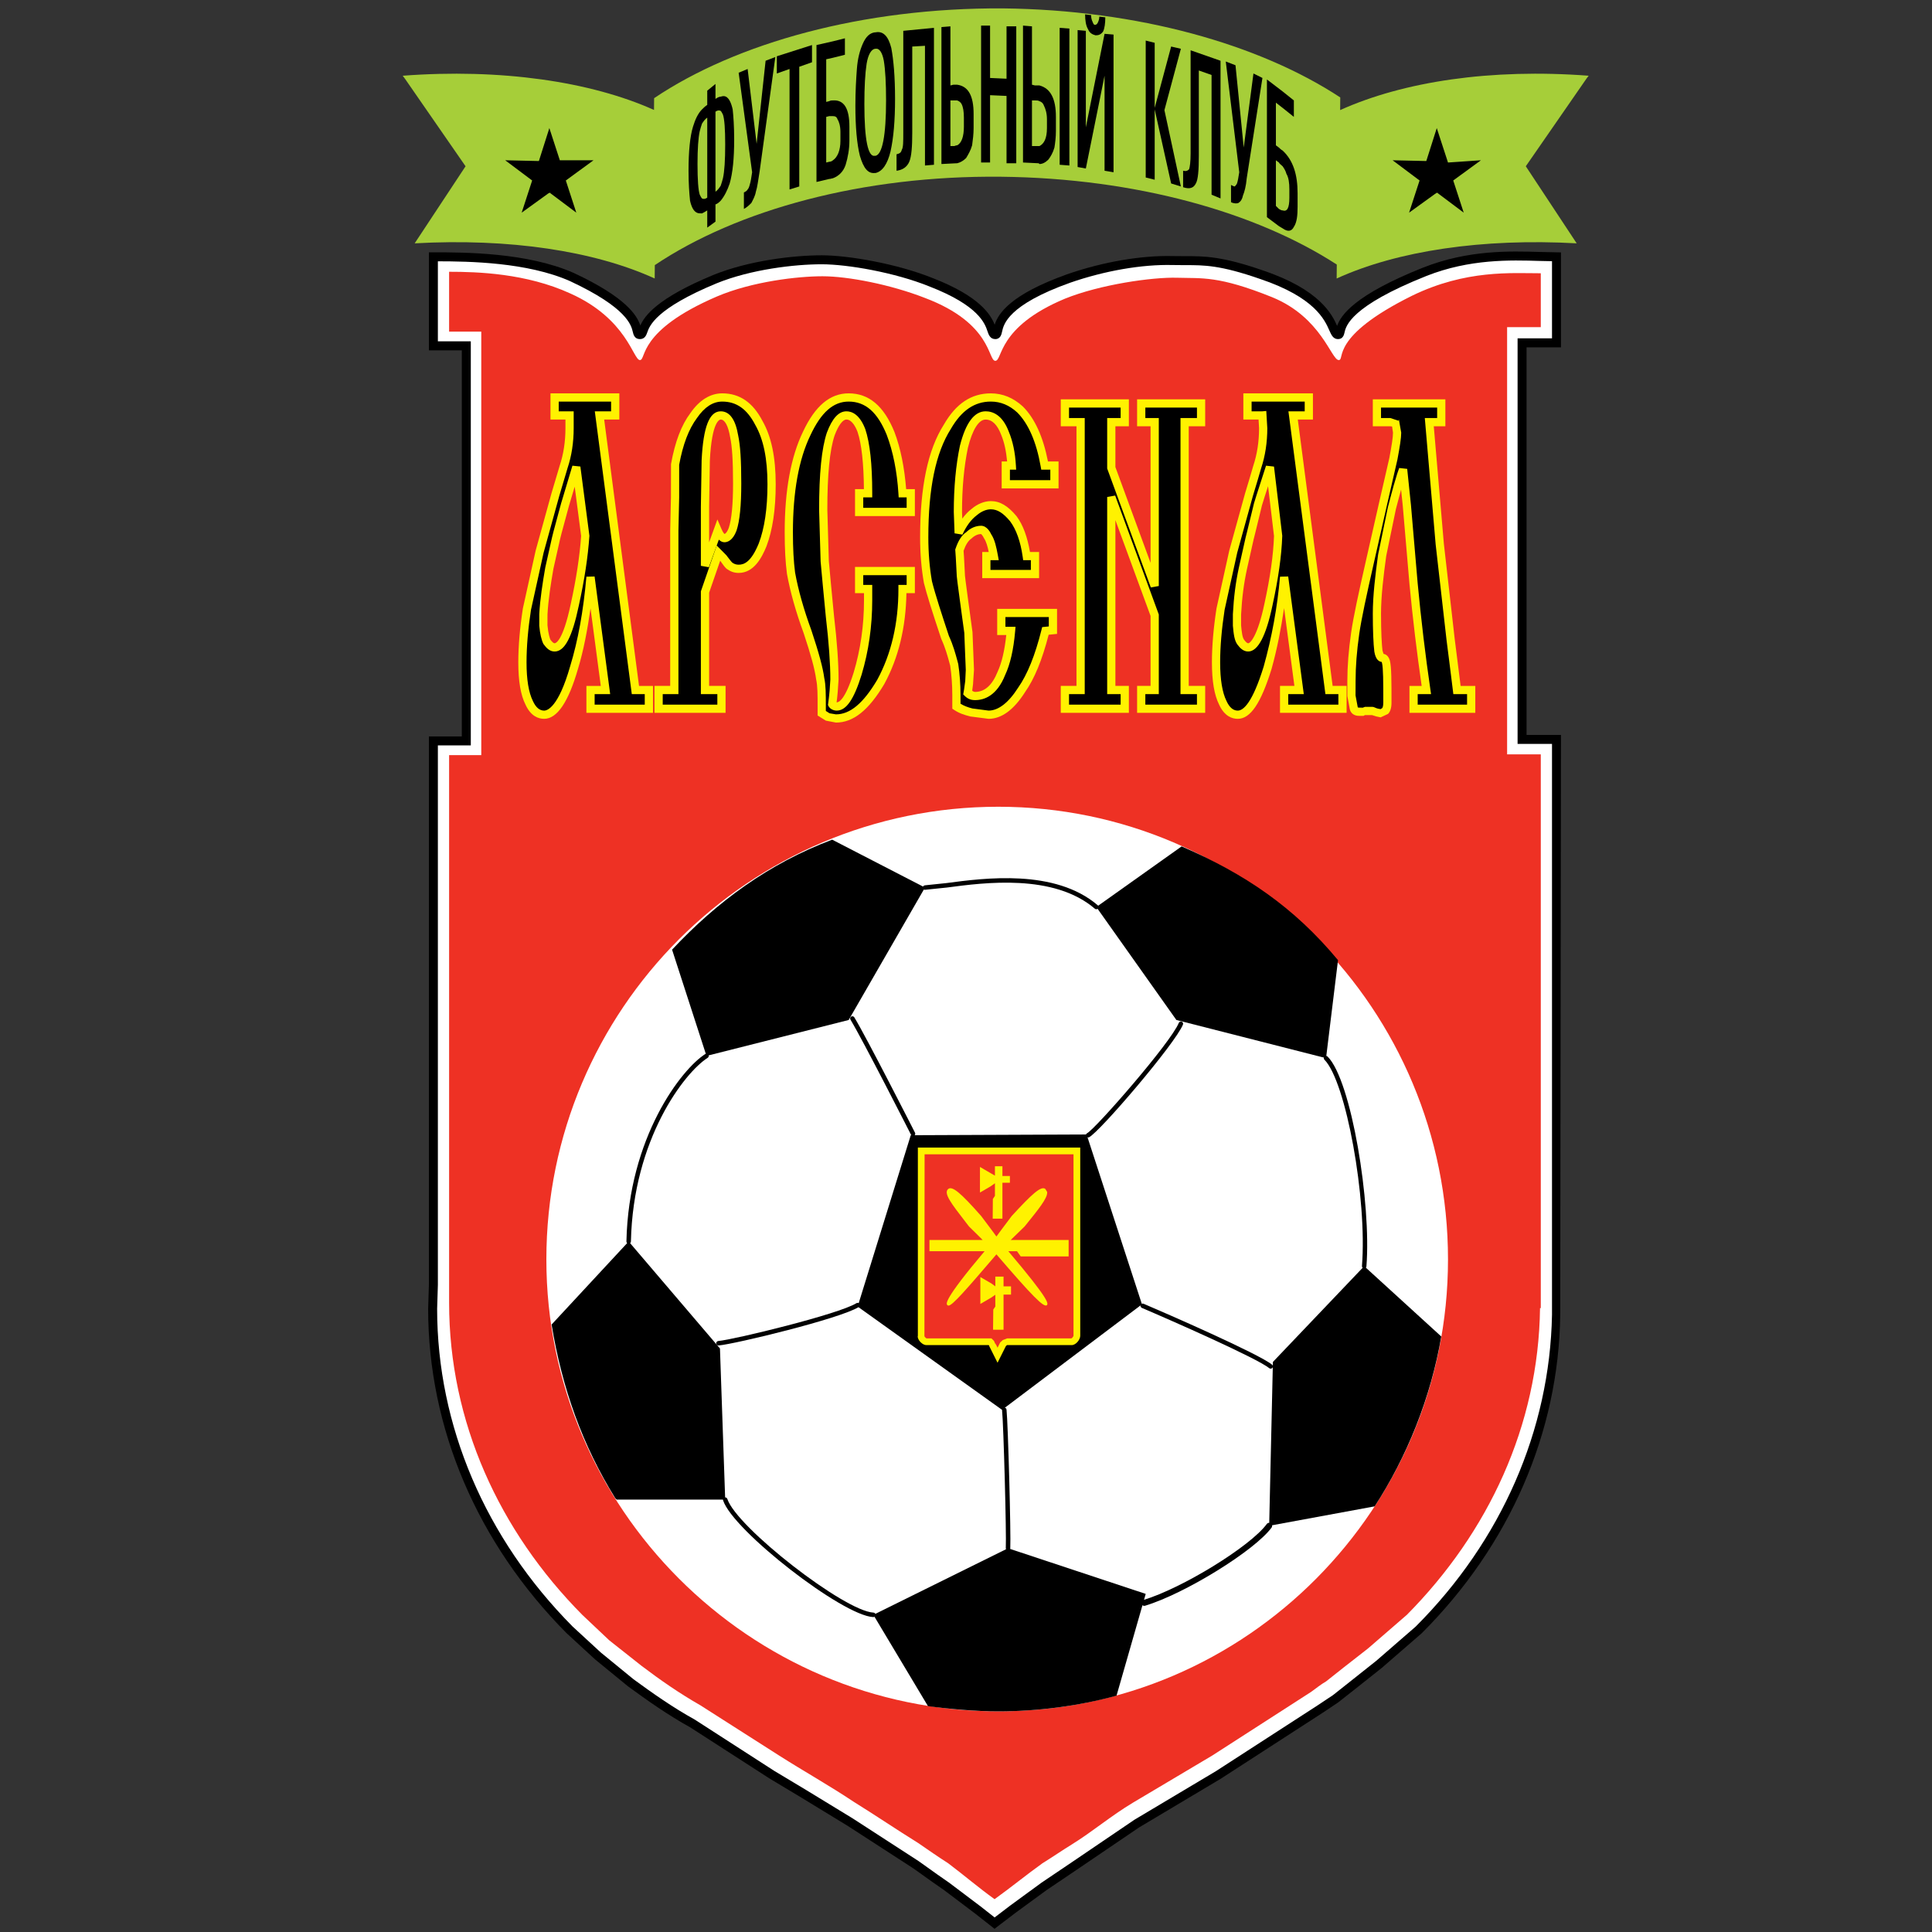<?xml version="1.0" encoding="iso-8859-1"?>
<!-- Generator: Adobe Illustrator 24.0.1, SVG Export Plug-In . SVG Version: 6.00 Build 0)  -->
<svg version="1.1" id="Layer_1" xmlns="http://www.w3.org/2000/svg" xmlns:xlink="http://www.w3.org/1999/xlink" x="0px" y="0px"
	 viewBox="0 0 600 600" style="enable-background:new 0 0 600 600;" xml:space="preserve">
<rect x="0" y="0" width="600" height="600" fill="#333333" stroke="none"/>
<path d="M441.974,83.101c-21.347,8.507-25.564,14.804-26.718,18.102c-1.579-3.55-5.36-11.263-22.985-17.197
	c-12.837-4.472-18.337-4.462-24.157-4.45l-3.897-0.034c-9.788-0.247-21.738,1.813-32.798,5.65
	c-17.711,6.326-21.405,12.223-22.515,15.665c-1.251-3.165-4.693-8.838-19.281-14.485c-10.932-4.419-26.098-7.067-34.432-7.067
	c-8.625,0-22.64,1.611-33.754,6.146c-17.366,7.195-21.258,12.657-22.58,15.661c-1.017-3.108-4.373-8.717-20.688-16.329
	c-14.469-6.402-34.13-6.402-43.58-6.402h-1.393v30.438c0,0,8.145,0,10.224,0c0,2.695,0,117.209,0,119.905c-2.08,0-10.224,0-10.224,0
	v170.327l-0.231,7.433c0,36.994,15.243,72.747,42.928,100.672l8.875,8.175l10.289,8.419c5.994,4.386,12.429,8.922,19.259,12.692
	l24.787,15.984c0.021,0.014,9.843,5.906,9.843,5.906l14.316,8.732l20.462,13.252c0.003,0.004,5.866,4.189,5.866,4.189l3.598,2.506
	c0.037,0.026,9.708,7.328,9.708,7.328l5.978,4.699l0.817-0.647l5.782-4.402l9.484-6.936c0.099-0.067,9.298-6.276,9.298-6.276
	c-0.032,0.022,9.824-6.666,9.824-6.666l9.66-6.56l25.326-15.1l31.651-20.479l-0.07,0.044l4.876-3.253l5.753-4.532l7.901-6.277
	l12.361-10.726c27.305-27.296,42.552-62.385,43.005-98.863l0.232-180.107c0,0-8.581,0-10.689,0c0-2.695,0-117.672,0-120.367
	c2.109,0,10.689,0,10.689,0V78.387l-6.469-0.136C468.886,77.967,455.986,77.577,441.974,83.101z"/>
<path style="fill:#FFFFFF;" d="M415.532,105.312c1.563,0,1.875-1.39,2.024-2.06c0.455-2.016,1.842-8.152,25.446-17.557
	c13.474-5.315,26.043-4.935,35.219-4.658c0,0,2.28,0.047,3.768,0.079c0,2.322,0,21.592,0,23.962c-2.109,0-10.688,0-10.688,0v125.946
	c0,0,8.579,0,10.688,0c0,2.746,0,177.298,0,177.298c-0.678,35.732-15.636,70.131-42.351,96.845l-12.241,10.621l-7.854,6.237
	c0,0-5.568,4.409-5.571,4.412c-0.026,0.013-4.775,3.177-4.775,3.177l-31.603,20.449l-25.286,15.074
	c-0.004,0.004-19.522,13.25-19.522,13.25c-0.034,0.024-9.317,6.283-9.317,6.283c-0.01,0.008-9.704,7.094-9.704,7.094
	s-3.663,2.79-4.879,3.716c-1.162-0.916-4.248-3.341-4.248-3.341l-9.865-7.446c0.037,0.026-3.601-2.507-3.601-2.507l-5.852-4.176
	c-0.105-0.072-20.533-13.304-20.533-13.304c-0.007-0.003-14.419-8.794-14.419-8.794l-9.777-5.864l-24.843-16.022
	c-6.779-3.743-13.124-8.218-18.985-12.502l-10.166-8.317l-8.77-8.079c-27.115-27.357-42.071-62.413-42.071-98.667l0.231-7.433
	c0,0,0-164.795,0-167.538c2.081,0,10.225,0,10.225,0V106.007c0,0-8.143,0-10.225,0c0-2.378,0-22.471,0-24.857
	c9.668,0.013,27.745,0.271,41.031,6.149c17.746,8.283,19.023,13.726,19.506,15.774c0.185,0.783,0.525,2.238,2.201,2.238
	c1.562,0,2.015-1.296,2.286-2.07c0.71-2.023,2.591-7.402,21.489-15.233c10.732-4.376,24.318-5.934,32.691-5.934
	c8.069,0,22.77,2.567,33.403,6.869c15.4,5.962,17.284,11.557,18.088,13.948c0.342,1.021,0.813,2.42,2.419,2.42
	c1.604,0,1.923-1.487,2.095-2.285c0.488-2.271,1.783-8.309,21.15-15.223c10.745-3.729,22.336-5.734,31.795-5.497
	c-0.007,0,3.978,0.036,3.978,0.036c5.818-0.011,10.845-0.02,23.247,4.3c16.935,5.703,20.004,12.645,21.479,15.983
	C413.455,104.006,414.031,105.312,415.532,105.312z"/>
<path style="fill:#EE3124;" d="M407.167,525.439c1.625-1.164,3.019-2.323,4.646-3.252l5.577-4.417l7.435-5.808l12.084-10.459
	c25.327-25.56,40.897-58.788,41.362-95.269h0.233V234.278h-10.458V101.593h10.458c0-8.598,0-8.132,0-16.729
	c-9.062,0-23.238-1.165-39.968,6.97c-25.793,12.781-20.681,19.984-22.774,19.984c-2.322,0-5.341-13.245-20.678-19.52
	c-16.733-6.738-21.845-5.809-29.513-6.042c-7.667-0.23-23.935,2.094-34.855,6.509c-21.145,8.828-19.284,19.286-21.611,19.286
	c-2.323,0-0.93-11.618-21.842-19.52c-10.69-4.181-23.934-6.737-31.835-6.737c-7.669,0-21.846,1.626-32.766,6.275
	c-24.864,10.688-21.841,19.75-23.935,19.75c-2.088,0-3.949-12.782-21.607-20.68c-13.71-6.274-28.817-6.739-37.644-6.739v18.59h9.99
	v131.523h-9.99v162.89c0,2.324,0,4.878,0,7.205c0,36.946,15.565,70.875,41.358,96.896l8.365,7.902l9.995,7.901
	c5.81,4.412,11.851,8.597,18.355,12.314l24.403,15.57c7.666,4.878,15.565,9.294,23.234,14.407
	c6.742,4.182,13.246,8.596,19.983,12.78c3.022,2.092,6.043,4.182,9.295,6.274c4.649,3.487,9.527,7.669,14.41,11.155
	c4.879-3.486,9.99-7.668,14.869-11.155c3.025-1.859,6.042-3.952,9.065-5.809c6.738-4.185,12.082-8.831,19.052-13.013l24.631-14.64
	L407.167,525.439z"/>
<path d="M390.667,215.688v-17.429c1.159-2.322,2.089-5.807,3.253-10.454c1.626-7.438,2.789-14.64,3.02-21.378l-2.554-21.378
	c-1.395,3.949-2.56,7.897-3.719,11.616c0,0.235,0,0.463,0,0.463v-12.547c1.159-4.181,1.626-7.9,1.626-11.617
	c0-0.929,0-2.324-0.233-3.953h-1.393v-5.575h15.798v5.575h-4.876l11.153,85.285h4.182v5.808h-18.124v-5.808h4.649l-4.649-35.089
	c-0.931,10.455-2.788,19.749-5.114,28.115C392.756,210.576,391.595,213.366,390.667,215.688L390.667,215.688z M439,214.296h3.952
	c-1.398-9.529-2.79-20.683-3.952-32.999c-0.698-6.506-1.394-14.639-2.091-24.397l-1.163-11.155c-0.696,2.09-1.393,3.716-1.627,5.112
	c-0.462,1.394-0.929,3.716-1.859,6.972c-1.163,5.342-2.088,9.99-3.018,14.636c-0.929,6.742-1.628,12.783-1.628,18.125
	c0,5.808,0.232,9.761,0.465,11.621c0.234,1.394,0.697,2.09,1.163,2.09c0.696,0,0.93,0.466,1.16,1.163
	c0.466,1.858,0.466,6.041,0.466,12.78c0,1.163-0.233,2.089-0.696,2.556c-0.467,0.462-0.93,0.697-1.396,0.697
	c-0.232,0-0.697,0-1.162-0.235c-0.464,0-0.929-0.229-1.393-0.462c-0.466,0-0.698,0-1.161,0c-0.466,0-0.698,0-1.163,0
	c-0.233,0-0.465,0-0.698,0.234c-0.233,0-0.696,0-1.162,0c-0.698,0-1.394-0.234-1.627-1.163c-0.232-0.696-0.462-2.092-0.696-3.719
	v-4.647c0-5.112,0.463-9.994,1.159-14.872c0.699-4.879,2.325-12.314,4.649-22.538l3.949-17.43
	c1.396-5.579,2.556-10.225,3.256-14.173c0.696-3.719,1.159-6.508,1.159-8.133c0-1.395-0.23-2.324-0.463-2.79
	c-0.466-0.463-0.93-0.463-1.627-0.463h-4.184v-5.808h19.983v5.808h-3.715c0.696,10.921,1.854,23.468,3.251,37.878
	c1.161,13.01,2.787,24.861,4.183,36.017l1.163,9.297h4.412v5.808H439V214.296z M390.667,123.437v5.575h-3.253v-5.575H390.667
	L390.667,123.437z M390.667,144.581v12.547c-0.929,3.022-1.625,5.578-2.093,8.135c-1.161,4.646-2.089,8.131-2.555,11.153
	c-1.161,5.347-1.626,9.992-1.859,14.407v3.487c0.233,2.555,0.466,4.182,1.162,5.11c0.697,0.931,1.393,1.627,2.322,1.627
	c0.931,0,2.094-0.929,3.023-2.79v17.429c-2.093,4.184-4.182,6.276-6.274,6.276c-1.859,0-3.487-1.163-4.646-3.719
	c-1.396-2.79-2.093-6.972-2.093-12.547c0-4.882,0.468-10.457,1.393-16.499c0.93-5.347,2.326-11.388,3.953-17.894
	c1.161-4.415,2.788-10.458,4.879-17.663c0.931-2.786,1.625-5.575,2.555-8.594C390.433,145.049,390.667,144.816,390.667,144.581
	L390.667,144.581z M224.056,172.699v-6.271c0.231,0.463,0.698,0.696,0.929,0.696c0.927,0,1.856-0.93,2.557-2.789
	c0.926-2.789,1.394-7.434,1.394-14.175c0-6.508-0.235-11.386-0.931-14.639c-0.697-4.182-2.093-6.274-3.949-6.509v-5.575h0.231
	c4.882,0,8.598,2.557,11.386,7.902c2.79,4.878,3.95,11.383,3.95,19.053c0,7.667-0.93,13.943-2.787,18.821
	c-2.092,5.112-4.415,7.438-7.438,7.438c-0.93,0-1.856-0.233-2.785-0.929c-0.234,0-0.931-0.93-2.094-2.556L224.056,172.699
	L224.056,172.699z M282.845,158.988h-16.032v-5.807h2.786c0-8.833-0.698-15.338-2.091-19.521c-1.162-3.021-2.79-4.649-4.648-4.649
	c-1.859,0-3.486,2.094-4.879,5.812c-1.626,4.88-2.322,12.781-2.322,23.468c0,5.578,0.23,10.921,0.463,16.033
	c0.233,3.486,0.93,9.294,1.626,17.197c0.93,7.9,1.396,14.406,1.396,19.518c0,1.162,0,2.326-0.233,3.486
	c0,1.162-0.233,1.859-0.233,2.325l-0.234,1.857c0.234,0.468,0.93,0.701,1.396,0.701c2.324,0,4.415-3.486,6.506-10.228
	c2.092-6.969,3.253-14.638,3.253-22.771c0-1.628,0-2.79,0-3.486h-2.786v-5.575h16.032v5.575h-2.556
	c0,11.154-2.323,20.682-6.739,28.813c-4.414,7.439-8.832,11.386-13.943,11.386c-1.163,0-2.092-0.231-2.556-0.462
	c-0.463-0.233-1.163-0.696-1.861-1.162v-2.09c0-3.72,0-6.509-0.463-8.598c-0.466-3.488-1.859-8.368-3.951-14.64
	c-2.557-6.972-4.182-13.014-5.113-18.127c-0.463-3.486-0.698-7.667-0.698-12.78c0-12.782,1.861-23.004,5.58-30.674
	c3.486-7.433,7.668-11.153,13.011-11.153c5.811,0,9.994,3.72,13.014,11.153c1.859,4.88,3.253,11.155,3.719,18.592h2.556V158.988
	L282.845,158.988z M306.315,172.699h2.324c-0.468-2.557-0.931-4.646-1.861-6.04c-0.695-1.394-1.393-2.09-2.091-2.09
	c-1.161,0-2.559,0.463-3.717,1.625c-1.396,0.93-2.322,2.557-3.024,4.646c0.234,3.486,0.468,6.276,0.468,8.135
	c0.234,1.859,0.463,4.415,0.931,7.2c0.695,5.113,1.159,8.6,1.392,10.225c0.234,3.487,0.468,7.439,0.468,11.621
	c0,1.859,0,3.252-0.234,3.95c0,0.695-0.234,1.858-0.467,3.252c0.701,0.7,1.396,0.93,2.326,0.93c3.485,0,6.272-2.324,8.131-6.972
	c1.627-3.483,2.557-7.898,3.023-13.244h-3.023v-5.576h16.033v5.342l-2.324,0.233c-1.858,7.435-4.181,13.71-7.435,18.36
	c-3.251,5.112-6.737,7.667-10.223,7.667c-1.627,0-3.486-0.233-5.347-0.701c-1.859-0.462-3.251-0.929-4.648-1.855
	c0-0.701,0-1.398,0-2.094c0-0.696,0-1.162,0-1.392c0-3.257-0.233-6.509-0.696-9.528c-0.697-2.556-1.393-5.345-2.79-8.364
	c-2.555-7.669-4.414-13.48-5.342-17.196c-0.7-3.953-1.163-8.598-1.163-13.943c0-15.337,2.324-26.724,7.203-34.391
	c3.486-6.043,7.899-9.063,13.479-9.063c3.252,0,6.276,1.161,9.063,3.72c3.717,3.714,6.274,9.525,7.666,17.425h3.023v5.811h-15.103
	v-5.811h1.855c-0.229-3.949-0.929-7.202-2.088-9.992c-1.396-3.719-3.486-5.578-6.041-5.578c-2.79,0-5.113,3.258-6.738,9.762
	c-1.164,5.576-1.861,12.313-1.861,20.215c0,2.327,0,4.417,0.231,6.509c1.396-3.023,3.021-5.112,4.881-6.509
	c1.628-1.393,3.487-2.088,5.112-2.088c2.557,0,4.649,1.392,6.971,4.182c2.092,2.788,3.486,6.738,4.183,11.617h2.557v5.578h-15.104
	V172.699L306.315,172.699z M345.122,154.344v59.953h4.182v5.808h-18.59v-5.808h4.879v-83.191h-4.879v-5.808h18.59v5.808h-4.182
	v14.174l13.476,36.713v-50.887h-4.184v-5.808h18.59v5.808h-5.112v83.191h5.112v5.808h-18.59v-5.808h4.184v-23.238L345.122,154.344z
	 M176.885,129.012h-1.628v-5.575h15.8v5.575h-4.879l11.155,85.285h4.182v5.808h-18.126v-5.808h4.648l-4.648-35.089
	c-0.929,10.455-2.557,19.749-5.112,28.115c-0.929,3.253-2.089,6.043-3.02,8.365v-17.429c1.161-2.322,2.324-5.807,3.252-10.454
	c1.627-7.438,2.79-14.64,3.253-21.378l-2.79-21.378c-1.392,3.949-2.555,7.897-3.486,11.616c-0.23,0.235-0.23,0.463-0.23,0.696
	v-12.78c1.161-4.181,1.628-7.9,1.628-11.617C176.885,132.035,176.885,130.64,176.885,129.012L176.885,129.012z M224.056,123.437
	v5.575c-0.233,0-0.233,0-0.233,0c-2.557,0-4.182,4.649-4.649,13.944c-0.23,3.02-0.23,7.901-0.23,14.406v18.359l3.949-10.923
	c0.232,0.699,0.697,1.395,1.163,1.629v6.271l-0.931-0.929l-4.181,12.083v30.444h5.112v5.808h-19.521v-5.808h4.882v-49.498
	c0-3.483,0-7.203,0.231-10.455c0-3.486,0-6.739,0-9.995c1.162-6.506,3.021-11.619,5.811-15.337
	C218.013,125.527,220.8,123.671,224.056,123.437z M175.257,129.012h-3.021v-5.575h3.021V129.012L175.257,129.012z M175.257,215.688
	c-2.091,4.184-4.182,6.276-6.274,6.276c-1.859,0-3.487-1.163-4.645-3.719c-1.397-2.79-2.094-6.972-2.094-12.547
	c0-4.882,0.463-10.457,1.392-16.499c0.931-5.347,2.327-11.388,3.953-17.894c1.16-4.415,2.788-10.458,4.88-17.663
	c0.929-2.786,1.859-5.575,2.557-8.594c0.232,0,0.232-0.233,0.232-0.468v12.78c-0.696,2.789-1.625,5.345-2.091,7.902
	c-1.161,4.646-2.091,8.131-2.558,11.153c-0.929,5.347-1.625,9.992-1.859,14.407v3.487c0.234,2.555,0.701,4.182,1.165,5.11
	c0.695,0.931,1.392,1.627,2.323,1.627c0.93,0,2.092-0.929,3.021-2.79V215.688z"/>
<path style="fill:#FFF200;" d="M191.057,122.158h-20.099v8.134c0,0,3.304,0,4.646,0c0,1.17,0,2.673,0,2.673
	c0,4.18-0.602,8.107-1.793,11.681c-0.032,0.117-2.556,8.594-2.556,8.594c-0.016,0.047-4.9,17.742-4.9,17.742
	c-0.007,0.012-3.975,17.997-3.975,17.997c-0.939,6.102-1.417,11.72-1.417,16.719c0,5.831,0.729,10.12,2.229,13.118
	c1.658,3.65,4.066,4.424,5.791,4.424c4.032,0,7.57-5.235,10.524-15.567c1.707-5.585,2.905-11.94,3.885-18.718
	c1.264,9.554,2.934,22.162,3.187,24.061c-1.375,0-4.466,0-4.466,0v8.365h20.68v-8.365c0,0-3.137,0-4.337,0
	c-0.28-2.129-10.461-79.971-10.82-82.724c1.435,0,4.702,0,4.702,0v-8.134H191.057z M189.781,124.713c0,1.069,0,1.954,0,3.023
	c-1.393,0-5.059,0-5.059,0l11.488,87.836c0,0,2.793,0,4.025,0c0,1.117,0,2.137,0,3.253c-2.04,0-13.527,0-15.565,0
	c0-1.117,0-2.137,0-3.253c1.341,0,4.825,0,4.825,0l-4.838-36.532l-2.541,0.053c-0.952,10.716-2.605,19.827-5.061,27.856
	c-3.641,12.746-7.099,13.736-8.072,13.736c-1.415,0-2.587-0.999-3.483-2.97c-1.32-2.642-1.978-6.668-1.978-12.018
	c0-4.87,0.466-10.356,1.379-16.307c-0.003,0.024,3.927-17.775,3.927-17.775l4.867-17.617c-0.014,0.049,2.574-8.663,2.574-8.663
	c1.246-3.716,1.893-7.917,1.893-12.372v-5.228c0,0-3.304,0-4.646,0c0-1.068,0-1.954,0-3.023
	C175.572,124.713,187.72,124.713,189.781,124.713z"/>
<path style="fill:#FFF200;" d="M174.248,156.353c0,0.004-2.323,8.599-2.323,8.599l-0.5,2.001l-2.08,9.27
	c-0.82,4.725-1.622,9.777-1.872,14.536v3.554c0.224,2.502,0.667,4.427,1.294,5.682c0.915,1.254,1.935,2.335,3.468,2.335
	c3.129,0,5.448-4.4,7.525-14.262c1.759-8.036,2.831-15.09,3.278-21.55l0.01-0.129l-2.808-21.505l-2.471-0.258L174.248,156.353z
	 M170.933,198.655c-0.154-0.36-0.659-1.702-0.912-4.46l0.007-3.37c0.243-4.557,1.026-9.518,1.84-14.189
	c0.004-0.024,2.033-9.057,2.033-9.057l0.504-2.005l2.305-8.531c0.009-0.036,0.895-2.988,1.767-5.904
	c0.801,6.131,1.971,15.091,2,15.305c-0.436,6.225-1.515,13.314-3.216,21.089c-2.506,11.898-4.774,12.241-5.026,12.241
	C171.916,199.772,171.513,199.425,170.933,198.655z M174.248,156.353L174.248,156.353L174.248,156.353z"/>
<path style="fill:#FFF200;" d="M214.406,128.292c-2.805,3.735-4.781,8.929-6.018,15.834l-0.02,10.218l0,0
	c0,0.051-0.233,10.455-0.233,10.455s0,45.794,0,48.217c-1.392,0-4.878,0-4.878,0v8.365h22.075v-8.365c0,0-3.675,0-5.111,0
	c0-2.328,0-28.54,0-28.947c0.113-0.329,2.514-7.262,3.441-9.941c1.597,2.27,2.071,2.871,2.951,2.871l-0.767-0.255
	c1.063,0.797,2.225,1.184,3.552,1.184c4.709,0,7.175-4.696,8.62-8.229c1.917-5.033,2.884-11.519,2.884-19.306
	c0-8.4-1.35-14.839-4.121-19.691c-2.989-5.732-7.085-8.544-12.496-8.544C220.58,122.158,217.163,124.279,214.406,128.292z
	 M209.416,215.572h1.277v-50.774l0.23-10.364l0.003-10.085c1.141-6.279,2.965-11.116,5.553-14.568
	c2.323-3.378,4.939-5.068,7.808-5.068c4.429,0,7.687,2.296,10.252,7.215c2.569,4.493,3.807,10.52,3.807,18.463
	c0,7.476-0.91,13.656-2.703,18.367c-2.398,5.858-4.595,6.612-6.244,6.612c-0.774,0-1.398-0.207-2.02-0.674
	c-0.128-0.054-1.818-2.276-1.818-2.276l-1.533-1.553l-1.442-1.447l-4.922,14.218v31.934c0,0,3.677,0,5.113,0
	c0,1.117,0,2.137,0,3.253c-2.073,0-14.889,0-16.962,0c0-1.117,0-2.137,0-3.253C207.207,215.572,209.416,215.572,209.416,215.572z"/>
<path style="fill:#FFF200;" d="M217.897,142.894c0.003-0.036-0.234,14.468-0.234,14.468v18.359l2.483,0.436
	c0,0,2.045-5.661,3.093-8.561c0.476,0.441,1.025,0.803,1.746,0.803c0.893,0,2.569-0.47,3.751-3.615
	c0.998-2.994,1.475-7.761,1.475-14.624c0-7.222-0.296-11.82-0.959-14.908c-0.826-4.969-2.656-7.516-5.43-7.516
	C220.299,127.736,218.414,132.552,217.897,142.894z M220.221,157.362l0.23-14.308c0.621-12.405,3.091-12.762,3.372-12.762
	c1.279,0,2.344,1.983,2.922,5.438c0.633,2.963,0.911,7.398,0.911,14.431c0,6.492-0.445,11.124-1.327,13.771
	c-0.576,1.528-1.155,1.869-1.313,1.891c-0.049-0.031-0.4-0.245-0.95-1.529l-1.273-2.973c0,0-1.886,5.208-2.572,7.108
	C220.221,163.127,220.221,157.362,220.221,157.362z"/>
<path style="fill:#FFF200;" d="M249.39,134.048c-3.78,7.79-5.698,18.298-5.698,31.216c0,5.143,0.23,9.379,0.704,12.947
	c1.025,5.638,2.766,11.81,5.182,18.397c2.264,6.798,3.465,11.239,3.883,14.369c0.455,2.063,0.455,4.735,0.455,8.431v2.802
	l2.561,1.591c0.004,0.004,3.13,0.603,3.13,0.603c5.395,0,10.175-3.817,15.041-12.016c4.418-8.131,6.675-17.614,6.851-28.186
	c0.671,0,2.622,0,2.622,0v-8.135h-18.588v8.135c0,0,2.04,0,2.789,0c0,1.024,0,2.206,0,2.206c0,7.79-1.077,15.329-3.198,22.405
	c-2.611,8.406-4.565,9.313-5.283,9.313c0,0-0.027-0.006-0.034-0.009c0.068-0.533,0.143-1.11,0.143-1.11
	c0.008-0.157,0.068-0.613,0.068-0.613l0.171-1.869c-0.025,0.251,0.232-3.486,0.232-3.486c0-5.138-0.471-11.755-1.401-19.667
	c0.001,0.035-0.947-9.831-0.947-9.831l-0.674-7.303c0-0.025-0.463-15.948-0.463-15.948c0-10.962,0.741-18.507,2.257-23.064
	c1.172-3.121,2.515-4.937,3.669-4.937c1.726,0,2.906,2.398,3.454,3.827c1.255,3.769,1.914,9.811,1.979,17.785
	c-0.737,0-2.76,0-2.76,0v8.365h18.588v-8.365c0,0-2.003,0-2.71,0c-0.511-6.562-1.72-12.714-3.646-17.769
	c-3.279-8.065-7.921-11.976-14.209-11.976C257.775,122.158,253.141,126.047,249.39,134.048z M256.472,219.408
	c0-3.862,0-6.648-0.495-8.876c-0.422-3.189-1.658-7.774-3.986-14.766c-2.38-6.489-4.079-12.514-5.069-17.951
	c-0.45-3.396-0.674-7.521-0.674-12.55c0-12.528,1.83-22.662,5.45-30.116c3.338-7.123,7.104-10.435,11.859-10.435
	c5.202,0,8.961,3.292,11.832,10.357c1.945,5.11,3.203,11.409,3.624,18.192l0.076,1.199c0,0,1.841,0,2.478,0c0,1.115,0,2.137,0,3.253
	c-1.977,0-11.499,0-13.477,0c0-1.117,0-2.138,0-3.253c0.75,0,2.789,0,2.789,0v-1.279c0-9.053-0.707-15.57-2.158-19.923
	c-1.756-4.573-4.154-5.523-5.859-5.523c-2.415,0-4.401,2.172-6.077,6.638c-1.624,4.867-2.404,12.676-2.404,23.918l0.466,16.094
	c0.003,0.025,0.684,7.416,0.684,7.416l0.946,9.833c0.923,7.851,1.389,14.365,1.389,19.405l-0.207,3.234
	c-0.025,0.252-0.162,1.714-0.162,1.714l-0.095,0.863l-0.27,2.085l0.172,0.346c0.482,0.965,1.655,1.403,2.537,1.403
	c2.957,0,5.34-3.43,7.729-11.126c2.197-7.32,3.309-15.109,3.309-23.15v-4.762c0,0-2.039,0-2.789,0c0-1.068,0-1.955,0-3.023
	c1.979,0,11.5,0,13.477,0c0,1.068,0,1.955,0,3.023c-0.637,0-2.557,0-2.557,0v1.276c0,10.671-2.215,20.159-6.583,28.205
	c-4.334,7.298-8.416,10.718-12.819,10.718l-1.984-0.331c0,0-0.644-0.404-1.151-0.725
	C256.472,220.173,256.472,219.408,256.472,219.408z"/>
<path style="fill:#FFF200;" d="M293.124,131.863c-4.952,7.781-7.375,19.252-7.375,35.028c0,4.957,0.396,9.723,1.181,14.164
	c0.852,3.42,2.408,8.428,5.394,17.378c1.272,2.778,1.935,5.22,2.575,7.582l0.192,0.717c0.415,2.764,0.653,5.991,0.653,9.191v4.17
	l0.57,0.377c1.547,1.031,3.079,1.545,5.046,2.036l5.654,0.734c4.012,0,7.815-2.78,11.302-8.26c2.967-4.235,5.314-9.98,7.353-17.857
	c0.68-0.07,2.607-0.262,2.607-0.262v-7.778h-18.589v8.134c0,0,2.05,0,2.82,0c-0.513,4.712-1.364,8.558-2.7,11.425
	c-1.668,4.158-4.002,6.235-6.975,6.235c-0.418,0-0.646-0.209-0.911-0.357c0.019-0.166,0.334-2.587,0.334-2.587l-0.069,0.444
	l0.296-4.355l-0.466-11.707c-0.014-0.093-1.403-10.309-1.403-10.309c-0.007-0.04-0.725-5.458-0.725-5.458s-0.204-1.727-0.204-1.731
	c0-0.035-0.301-5.777-0.301-5.777s-0.104-1.523-0.135-1.979c0.652-1.876,1.443-3.145,2.433-3.804
	c1.303-1.271,2.484-1.399,2.97-1.405c0.024,0.012,0.391,0.182,0.986,1.376c0.693,1.053,1.081,2.572,1.421,4.196
	c-0.321,0-2.016,0-2.016,0v8.132h17.656v-8.132c0,0-2.09,0-2.832,0c-0.788-4.603-2.137-8.405-4.16-11.107
	c-2.717-3.262-5.172-4.696-7.996-4.696c-1.997,0-4.166,0.876-5.944,2.399c-1.063,0.797-2.032,1.824-2.927,3.044
	c-0.036-0.911-0.076-2.074-0.076-2.074c0-7.409,0.618-14.122,1.833-19.954c1.406-5.623,3.36-8.743,5.488-8.743
	c2.032,0,3.662,1.599,4.844,4.747c0.992,2.386,1.549,5.147,1.841,8.267c-0.142,0-1.69,0-1.69,0v8.365h17.661v-8.365
	c0,0-2.387,0-3.286,0c-1.477-7.572-4.07-13.344-7.779-17.054c-2.972-2.729-6.308-4.094-9.965-4.094
	C301.661,122.158,296.889,125.331,293.124,131.863z M298.299,217.314v-1.392c0-3.374-0.239-6.645-0.712-9.725
	c-0.033-0.142-0.225-0.85-0.225-0.85c-0.637-2.35-1.355-5.013-2.669-7.853c-2.113-6.367-4.256-12.935-5.264-16.971
	c-0.74-4.206-1.126-8.824-1.126-13.633c0-15.273,2.292-26.299,7.004-33.705c3.3-5.717,7.348-8.473,12.402-8.473
	c3.035,0,5.718,1.107,8.199,3.382c3.473,3.476,5.931,9.108,7.273,16.711l0.186,1.056c0,0,1.964,0,2.815,0c0,1.115,0,2.136,0,3.252
	c-1.941,0-10.603,0-12.543,0c0-1.117,0-2.138,0-3.252c0.244,0,1.931,0,1.931,0l-0.078-1.354c-0.237-4.034-0.953-7.438-2.188-10.41
	c-1.97-5.254-5.019-6.364-7.22-6.364c-3.515,0-6.201,3.608-7.981,10.726c-1.261,6.054-1.898,12.944-1.898,20.526l0.24,6.646
	l2.433,0.398c1.261-2.731,2.731-4.702,4.485-6.02c1.387-1.188,2.948-1.838,4.346-1.838c2.025,0,3.818,1.114,5.989,3.723
	c1.899,2.538,3.224,6.249,3.9,10.982l0.156,1.099c0,0,1.749,0,2.388,0c0,1.065,0,1.954,0,3.019c-1.945,0-10.606,0-12.55,0
	c0-1.065,0-1.954,0-3.019c0.52,0,2.579,0,2.579,0l-0.274-1.509c-0.457-2.498-0.956-4.874-2.056-6.522
	c-0.264-0.555-1.316-2.661-3.153-2.661c-1.668,0-3.352,0.732-4.622,2.001c-1.341,0.864-2.46,2.55-3.327,5.147l-0.082,0.24
	l0.176,2.544l0.302,5.755c0.01,0.157,0.212,1.862,0.212,1.862l0.737,5.55c-0.005-0.034,0.689,5.093,0.689,5.093l0.702,5.103
	c-0.013-0.098,0.454,11.438,0.454,11.438l-0.171,3.542l-0.063,0.408l-0.305,2.2l-0.256,1.493l0.47,0.463
	c0.902,0.901,1.898,1.305,3.228,1.305c2.835,0,6.747-1.348,9.315-7.776c1.585-3.381,2.611-7.852,3.112-13.606l0.12-1.389
	c0,0-2.285,0-3.138,0c0-1.068,0-1.953,0-3.022c1.979,0,11.499,0,13.476,0c0,1.06,0,1.922,0,2.91
	c-0.584,0.059-2.065,0.208-2.065,0.208l-0.217,0.874c-1.99,7.94-4.356,13.807-7.242,17.932c-2.979,4.676-6.141,7.123-9.178,7.123
	l-5.037-0.659c-1.509-0.379-2.587-0.83-3.678-1.456C298.299,217.968,298.299,217.314,298.299,217.314z"/>
<path style="fill:#FFF200;" d="M373.004,124.017h-19.869v8.365c0,0,2.949,0,4.186,0c0,2.077,0,32.129,0,42.423
	c-3.278-8.929-10.795-29.409-10.924-29.753c0-0.401,0-10.59,0-12.67c1.234,0,4.185,0,4.185,0v-8.365h-21.15v8.365
	c0,0,3.49,0,4.881,0c0,2.44,0,78.194,0,80.633c-1.391,0-4.881,0-4.881,0v8.365h21.15v-8.365c0,0-2.951,0-4.185,0
	c0-2.146,0-40.612,0-51.482c3.278,8.928,10.799,29.408,10.924,29.753c0,0.417,0,19.469,0,21.729c-1.237,0-4.186,0-4.186,0v8.365
	h21.148v-8.365c0,0-3.675,0-5.111,0c0-2.439,0-78.193,0-80.633c1.436,0,5.111,0,5.111,0v-8.365H373.004z M371.725,126.573
	c0,1.117,0,2.137,0,3.253c-1.438,0-5.112,0-5.112,0v85.747c0,0,3.674,0,5.112,0c0,1.117,0,2.137,0,3.253c-2.053,0-13.978,0-16.031,0
	c0-1.117,0-2.137,0-3.253c1.232,0,4.18,0,4.18,0v-24.741l-13.552-36.929l-2.478,0.441v61.229c0,0,2.947,0,4.178,0
	c0,1.117,0,2.137,0,3.253c-2.051,0-13.978,0-16.029,0c0-1.117,0-2.137,0-3.253c1.39,0,4.878,0,4.878,0v-85.747c0,0-3.489,0-4.878,0
	c0-1.115,0-2.136,0-3.253c2.051,0,13.978,0,16.029,0c0,1.117,0,2.137,0,3.253c-1.231,0-4.178,0-4.178,0v15.681l13.553,36.928
	l2.477-0.441v-52.167c0,0-2.947,0-4.18,0c0-1.115,0-2.136,0-3.253C357.747,126.573,369.672,126.573,371.725,126.573z"/>
<path style="fill:#FFF200;" d="M406.465,122.158h-20.331v8.134c0,0,3.403,0,4.723,0c0.065,1.104,0.156,2.673,0.156,2.673
	c0,4.173-0.602,8.103-1.793,11.681c-0.011,0.024-1.09,3.729-1.09,3.729l-1.467,4.865c-0.012,0.047-4.901,17.742-4.901,17.742
	c-0.002,0.012-3.974,17.997-3.974,17.997c-0.938,6.117-1.413,11.734-1.413,16.719c0,5.834,0.73,10.127,2.226,13.118
	c1.658,3.65,4.067,4.424,5.791,4.424c3.944,0,7.189-4.79,10.514-15.538c1.745-6.271,2.933-12.528,3.882-18.844
	c1.26,9.527,2.946,22.251,3.199,24.157c-1.374,0-4.469,0-4.469,0v8.365H418.2v-8.365c0,0-3.136,0-4.338,0
	c-0.275-2.129-10.46-79.971-10.819-82.724c1.435,0,4.7,0,4.7,0v-8.134H406.465z M405.19,124.713c0,1.069,0,1.954,0,3.023
	c-1.394,0-5.06,0-5.06,0l11.488,87.836c0,0,2.794,0,4.029,0c0,1.117,0,2.137,0,3.253c-2.042,0-13.532,0-15.57,0
	c0-1.117,0-2.137,0-3.253c1.342,0,4.828,0,4.828,0l-4.842-36.536l-2.539,0.057c-0.848,9.547-2.509,18.67-5.072,27.888
	c-3.501,11.321-6.318,13.704-8.061,13.704c-1.415,0-2.589-0.999-3.483-2.97c-1.321-2.638-1.98-6.665-1.98-12.018
	c0-4.857,0.467-10.343,1.381-16.307c-0.004,0.019,3.926-17.775,3.926-17.775s4.867-17.612,4.867-17.617l1.484-4.924l1.068-3.65
	c1.268-3.809,1.916-8.01,1.916-12.46l-0.317-5.335l-1.195,0.106c0,0-2.023,0-3.366,0c0-1.068,0-1.954,0-3.023
	C390.758,124.713,403.123,124.713,405.19,124.713z"/>
<path style="fill:#FFF200;" d="M390.239,153.724l-0.793,2.56c-0.025,0.095-2.111,8.668-2.111,8.668l-0.513,2.042l-2.067,9.228
	c-1.006,4.621-1.586,9.128-1.873,14.536v3.554c0.24,2.7,0.48,4.628,1.419,5.877c0.79,1.059,1.809,2.14,3.342,2.14
	c3.001,0,5.536-4.797,7.527-14.262c1.84-8.41,2.836-15.48,3.043-21.596l0.004-0.097l-2.564-21.477l-2.475-0.273L390.239,153.724z
	 M392.681,154.476c0,0,0.591-1.832,1.128-3.486c0.726,6.109,1.825,15.286,1.846,15.463c-0.207,5.947-1.182,12.837-2.984,21.079
	c-2.104,9.995-4.39,12.241-5.027,12.241c-0.321,0-0.722-0.343-1.298-1.116c-0.532-0.708-0.737-2.515-0.914-4.462l0.003-3.37
	c0.277-5.197,0.84-9.578,1.832-14.135c0.015-0.075,2.035-9.07,2.035-9.07l0.603-2.409l2.006-8.257
	C391.886,157.048,392.681,154.476,392.681,154.476z"/>
<path style="fill:#FFF200;" d="M447.596,124.017h-21.258v8.365h5.458c0,0,0.321,0.042,0.529,0.069
	c0.067,0.453,0.284,1.908,0.284,1.908c0,1.512-0.456,4.251-1.14,7.898c0,0.012-3.238,14.096-3.238,14.096l-3.955,17.458
	c-2.442,10.742-3.986,17.89-4.668,22.644c-0.8,5.604-1.176,10.387-1.176,15.052v4.647c0.016,0.182,0.762,4.124,0.762,4.124
	c0.316,1.258,1.359,2.034,2.841,2.034h1.45c0,0,0.201-0.122,0.382-0.231c0.122,0,2.016-0.002,2.221-0.002
	c0.479,0.147,1.175,0.358,1.373,0.418c0.483,0.104,1.312,0.281,1.312,0.281l2.298-1.072c0.702-0.706,1.071-1.9,1.071-3.46
	c0-6.91,0-11.08-0.504-13.093c-0.207-0.646-0.701-2.127-2.398-2.127l0.473,0.171l-0.375-1.195c-0.21-1.697-0.448-5.626-0.448-11.41
	c0-5.488,0.78-11.866,1.615-17.943c0.001-0.003,3.002-14.544,3.002-14.544c0.003-0.003,1.1-4.158,1.1-4.158s0.297-1.106,0.512-1.893
	c0.255,2.46,0.52,4.979,0.52,4.979c-0.003-0.041,2.09,24.401,2.09,24.401c1.016,10.755,2.307,21.35,3.782,31.581
	c-1.164,0-3.788,0-3.788,0v8.365h20.447v-8.365c0,0-3.311,0-4.562,0c-0.218-1.729-1.026-8.174-1.026-8.174l-0.8-6.333l-3.375-29.638
	c0-0.01-2.562-29.844-3.133-36.488c1.088,0,3.6,0,3.6,0v-8.365H447.596z M446.32,126.573c0,1.117,0,2.137,0,3.253
	c-1.104,0-3.834,0-3.834,0l3.373,39.28l3.385,29.724l0.805,6.33l1.3,10.413c0,0,2.973,0,4.262,0c0,1.117,0,2.137,0,3.253
	c-2.033,0-13.3,0-15.337,0c0-1.117,0-2.137,0-3.253c1.173,0,4.154,0,4.154,0l-0.213-1.463c-1.558-10.626-2.883-21.706-3.942-32.931
	c-0.004-0.018-2.091-24.371-2.091-24.371l-1.166-11.195l-2.484-0.272l-0.611,1.756l-1.062,3.549
	c0.047-0.193-0.732,2.678-0.732,2.678l-1.096,4.152c-0.02,0.081-3.045,14.74-3.045,14.74c-0.864,6.243-1.648,12.73-1.648,18.374
	c0,5.014,0.176,9.418,0.473,11.778c0.432,2.594,1.523,3.114,2.25,3.181c0.047,0.116,0.126,0.314,0.126,0.314
	c0.403,1.617,0.403,5.898,0.403,12.381c0,1.09-0.235,1.564-0.325,1.654c-0.002,0-0.491,0.321-0.491,0.321l-0.586-0.096l-0.576-0.137
	l-1.052-0.422l-0.341-0.044h-2.324l-1.602,0.608l0.904-0.373h-1.162l-0.331-0.051l-0.057-0.146
	c-0.026-0.091-0.673-3.587-0.673-3.587l0.017-4.465c0-4.542,0.361-9.209,1.144-14.69c0.671-4.667,2.205-11.762,4.631-22.438
	l3.948-17.431c-0.006,0.027,3.269-14.234,3.269-14.234c0.728-3.882,1.177-6.641,1.177-8.354l-0.73-4.11l-0.108,0.417l-2.527-0.84
	c0,0-1.671,0-2.906,0c0-1.115,0-2.136,0-3.253C430.98,126.573,444.23,126.573,446.32,126.573z M427.668,222.56
	c0,0-0.183-0.056-0.206-0.064c-0.157-0.035-0.422-0.091-0.422-0.091L427.668,222.56z"/>
<path style="fill:#FFFFFF;" d="M310.031,531.479c77.151,0,139.658-63.204,139.658-140.352c0-77.612-62.507-140.585-139.658-140.585
	c-77.377,0-140.353,62.973-140.353,140.585C169.679,468.276,232.654,531.479,310.031,531.479z"/>
<polygon points="282.845,352.552 337.452,352.322 354.648,405.07 311.197,437.836 266.347,405.767 "/>
<path d="M258.444,260.768l28.816,14.87l-23.704,41.131l-44.15,11.154l-10.688-32.996
	C222.66,280.054,238.692,268.203,258.444,260.768z"/>
<path d="M415.532,298.18l-3.719,30.439l-46.474-11.85l-24.864-35.088l26.491-18.825C386.714,271.456,401.821,281.681,415.532,298.18
	z"/>
<path d="M426.914,467.811l-32.762,6.04l1.161-50.889l28.35-29.742l23.934,21.841C444.343,434.116,436.908,452.473,426.914,467.811z"
	/>
<path d="M288.19,529.853l-16.966-28.35l41.83-20.68l42.757,14.176l-9.063,31.603c-11.852,3.251-24.631,4.878-36.717,4.878
	C303.06,531.479,295.159,530.784,288.19,529.853z"/>
<path d="M171.305,411.346l23.935-25.794l28.35,33.229l1.627,46.939h-33.692l-0.468-0.467
	C180.832,448.757,174.561,431.093,171.305,411.346z"/>
<path d="M219.036,327.333c-7.378,4.675-23.792,25.819-24.493,58.202c-0.009,0.386,0.296,0.704,0.681,0.714
	c0.389,0.008,0.705-0.296,0.713-0.681c0.69-31.826,16.663-52.508,23.845-57.057c0.325-0.208,0.42-0.637,0.213-0.961
	C219.791,327.223,219.36,327.127,219.036,327.333z"/>
<path d="M264.357,315.708c-0.328,0.2-0.435,0.629-0.232,0.959c3.893,6.408,18.645,35.444,18.796,35.738
	c0.174,0.345,0.593,0.483,0.936,0.306c0.344-0.174,0.479-0.593,0.306-0.938c-0.148-0.292-14.931-29.376-18.846-35.831
	C265.114,315.614,264.686,315.51,264.357,315.708z"/>
<path d="M366.085,317.671c-2.527,6.206-25.956,32.997-28.477,34.258c-0.344,0.174-0.483,0.591-0.314,0.935
	c0.174,0.344,0.594,0.483,0.937,0.313c3.294-1.648,26.715-29.009,29.147-34.983c0.146-0.357-0.024-0.762-0.383-0.909
	C366.637,317.14,366.231,317.31,366.085,317.671z"/>
<path d="M265.978,404.71c-5.5,3.439-38.018,11.322-42.91,11.751c-0.386,0.032-0.67,0.372-0.639,0.754
	c0.034,0.383,0.372,0.667,0.757,0.633c5.061-0.441,37.717-8.317,43.528-11.952c0.328-0.204,0.43-0.637,0.224-0.961
	C266.734,404.607,266.305,404.509,265.978,404.71z"/>
<path d="M354.239,405.263c-0.148,0.353,0.016,0.759,0.373,0.914c9.274,3.94,35.888,15.693,39.56,18.718
	c0.3,0.243,0.738,0.201,0.983-0.094c0.245-0.3,0.201-0.738-0.093-0.983c-4.088-3.363-32.975-15.982-39.909-18.927
	C354.8,404.742,354.392,404.906,354.239,405.263z"/>
<path d="M311.819,437.141c-0.385,0.043-0.662,0.387-0.622,0.768c0.467,4.421,1.391,38.484,1.161,42.876
	c-0.02,0.384,0.276,0.715,0.659,0.733c0.384,0.02,0.716-0.272,0.734-0.659c0.23-4.419-0.697-38.651-1.166-43.095
	C312.543,437.378,312.201,437.103,311.819,437.141z"/>
<path d="M225.001,465.059c-0.365,0.116-0.567,0.51-0.446,0.875c3.035,9.363,37.032,35.8,46.639,36.267
	c0.385,0.02,0.708-0.277,0.728-0.662c0.02-0.386-0.279-0.712-0.662-0.732c-9.024-0.439-42.527-26.503-45.38-35.302
	C225.761,465.14,225.367,464.937,225.001,465.059z"/>
<path d="M293.924,274.247l-6.664,0.695c-0.384,0.037-0.733,0.384-0.692,0.768c0.039,0.383,0.309,0.665,0.692,0.624l6.849-0.706
	c11.571-1.535,33.111-4.39,45.913,6.582c0.294,0.25,0.731,0.217,0.981-0.076c0.252-0.294,0.219-0.732-0.074-0.984
	C327.654,269.771,305.715,272.682,293.924,274.247z"/>
<path d="M411.319,328.126c-0.273,0.272-0.273,0.714,0,0.984c6.668,6.668,13.307,43.183,11.65,64.052
	c-0.032,0.384,0.255,0.722,0.635,0.751c0.386,0.03,0.723-0.255,0.751-0.637c1.547-19.421-4.649-57.749-12.052-65.15
	C412.032,327.853,411.591,327.853,411.319,328.126z"/>
<path d="M393.402,473.302c-5.081,6.93-26.214,19.938-38.326,23.593c-0.491,0.149-0.768,0.665-0.619,1.156
	c0.145,0.494,0.663,0.77,1.154,0.624c12.381-3.733,34.042-17.118,39.292-24.275c0.302-0.414,0.213-0.994-0.203-1.299
	C394.288,472.798,393.708,472.886,393.402,473.302z"/>
<path style="fill:#EE3124;" d="M309.798,420.87l-0.696-1.394l-0.462-0.929l-0.468-0.93c0-0.23-0.229-0.463-0.229-0.463
	c-0.234-0.233-0.467-0.468-0.467-0.468c-0.231,0-0.463,0-0.698,0c-6.738,0-12.316,0-19.055,0c-0.697,0-1.859-1.159-1.627-1.855
	v-57.397h48.335v57.397c0,0.696-0.93,1.855-1.625,1.855c-6.971,0-13.014,0-19.986,0c-0.232,0-0.462,0-0.695,0.235
	c-0.466,0.233-0.466,0.466-0.696,0.696l-0.468,0.93l-0.462,0.929L309.798,420.87z"/>
<path style="fill:#FFF200;" d="M334.432,356.39h-49.38v58.442c-0.14,0.251,0.007,0.924,0.466,1.559
	c0.482,0.669,1.349,1.343,2.206,1.343c0,0,19.195,0,19.32,0c0.063,0.064,0.135,0.136,0.146,0.147
	c0.021,0.096,0.046,0.207,0.046,0.207l2.559,5.119l2.568-5.119c0.114-0.12,0.165-0.196,0.165-0.196
	c-0.003,0.004,0.063-0.035,0.063-0.035c0.117-0.081,0.141-0.11,0.146-0.123c0.066,0,20.07,0,20.07,0
	c1.326,0,2.673-1.689,2.673-2.902V356.39H334.432z M333.388,358.482c0,2.014,0,56.35,0,56.35c-0.032,0.216-0.448,0.744-0.666,0.823
	l-19.901-0.012c0,0-1.339,0.503-1.401,0.525c-0.033,0.061-0.685,0.641-0.685,0.641l-0.147,0.132l-0.096,0.208
	c0,0-0.578,1.157-0.693,1.387c-0.11-0.227-0.689-1.387-0.689-1.387l0.11,0.469l-0.533-1.196l-0.779-0.779h-20.183
	c-0.148-0.048-0.567-0.461-0.615-0.659l-0.018,0.18c0,0,0.05-54.667,0.05-56.681C289.099,358.482,331.431,358.482,333.388,358.482z
	 M311.385,416.181c0,0,0.031-0.009,0.035-0.014l0.015-0.015C311.435,416.149,311.419,416.155,311.385,416.181z"/>
<g>
	<path style="fill:#FFF200;" d="M308.987,367.473c0,0.798,0,3.902,0,3.902l-0.647,0.984l-0.05,6.105h3.021c0,0,0-10.54,0-11.151
		c0.501,0,2.323,0,2.323,0v-2.096c0,0-1.822,0-2.323,0c0-0.546,0-3.02,0-3.02h-0.35h-1.975c0,0,0,2.235,0,2.904
		c-0.389-0.225-1.337-0.767-1.337-0.767l-3.312-1.93v7.949l3.315-1.928C307.652,368.425,308.573,367.767,308.987,367.473z"/>
	<path style="fill:#FFF200;" d="M311.659,396.472h-0.462h-2.092l-0.003,3.023l-1.134-0.854l-3.512-2.048v8.359l3.487-2.035
		c0,0,0.671-0.48,1.162-0.826c0,1.02,0,3.677,0,3.677l-0.632,0.922l-0.064,5.815v0.463h3.251c0,0,0-10.146,0-10.92
		c0.596,0,2.323,0,2.323,0v-2.553c0,0-1.727,0-2.323,0C311.659,398.828,311.659,396.472,311.659,396.472z"/>
	<path style="fill:#FFF200;" d="M316.998,390.198h14.876v-5.109h-0.463h-17.528c2.088-2.027,4.31-4.182,4.31-4.182
		c0.012-0.015,0.346-0.426,0.346-0.426c3.985-4.932,6.673-8.262,6.673-10.095c0-0.078-0.007-0.154-0.017-0.226l-0.554-0.924
		c-1.33-1.068-4.303,1.73-10.448,8.412c-0.003,0.003-3.101,4.128-3.101,4.128l-1.64,2.229l-1.644-2.236l-3.093-4.118
		c-6.407-7.282-8.992-9.403-10.237-8.402c-1.545,1.285,0.904,4.459,5.358,10.22l1.09,1.415c0.019,0.022,3.272,3.221,3.272,3.221
		l0.97,0.983h-16.514v3.483c0,0,9.375,0,17.123,0c-12.936,15.331-11.952,16.354-11.562,16.745l0.108,0.106l0.284,0.038
		c1.198-0.044,5.559-5.071,14.517-15.525c0,0,0.151-0.174,0.327-0.384c11.252,13.098,14.675,16.537,15.662,15.8
		c0.42-0.536,1.04-1.415-11.979-16.78c1.595,0,2.613,0,2.7,0C316.05,388.874,316.998,390.198,316.998,390.198z"/>
</g>
<path style="fill:#A6CE39;" d="M493.375,23.518c-30.37-2.301-57.479,1.793-77.182,10.671l0.035-3.933
	C391.13,13.756,353.485,3.07,311.429,2.603c-43.458-0.23-82.729,10.692-108.288,27.887l-0.032,3.655
	c-19.72-8.853-47.714-12.925-78.046-10.627l0.699,0.929l18.822,27.188L128.782,75.57c29.279-1.628,55.72,2.322,74.542,10.919
	l0.037-4.158c25.575-17.167,64.524-27.906,107.601-27.444c41.733,0.463,79.099,10.995,104.191,27.274l-0.039,4.328
	c18.824-8.598,45.264-12.547,74.542-10.919l-15.803-23.935l18.822-27.188L493.375,23.518z"/>
<g>
	<path d="M340.242,10.971c0.931,0,1.625-0.233,2.323-1.163c0.466-0.93,0.696-2.555,0.696-4.415l-1.855-0.234
		c0,0.697-0.233,1.396-0.468,1.859c-0.233,0.467-0.463,0.697-0.93,0.697c-0.233,0-0.463-0.23-0.696-0.93
		c-0.234-0.463-0.467-1.159-0.467-2.09l-1.853-0.233c0,1.859,0.227,3.486,0.929,4.649C338.382,10.271,339.312,10.738,340.242,10.971
		z"/>
	<path d="M397.172,45.825l-0.929-0.695V31.882l2.091,1.628l3.487,2.789v-5.114l-3.487-2.788l-4.878-3.72v42.758l3.716,2.79
		c0.465,0.233,0.696,0.465,1.162,0.696c1.627,1.162,2.79,0.929,3.487-0.463c0.929-1.394,1.159-3.486,1.159-6.275V60
		c0-5.81-1.392-10.225-4.646-13.245C397.868,46.522,397.405,46.056,397.172,45.825z M399.497,53.957
		c0.696,1.164,0.928,2.79,0.928,4.879v2.556c0,3.256-0.697,4.416-2.091,3.953c-0.466,0-0.696-0.234-1.162-0.467l-0.929-0.929V49.775
		l0.929,0.695c0.232,0.467,0.696,0.699,1.162,1.165C398.799,52.331,399.264,53.028,399.497,53.957z"/>
	<path d="M386.251,45.825l-2.557-25.56l-3.018-1.163l4.182,34.392c-0.233,1.627-0.466,2.787-0.699,3.486
		c-0.232,0.463-0.465,0.696-0.697,0.929c-0.231,0-0.696-0.233-1.16-0.466v5.347c0.929,0.462,1.857,0.462,2.323,0.232
		c0.696-0.466,1.162-1.163,1.394-2.325c0.466-1.159,0.931-2.787,1.164-5.341l4.877-31.141l-2.79-1.393L386.251,45.825z"/>
	<path d="M369.753,47.686c0,2.556-0.232,4.182-0.465,4.879c-0.466,0.463-0.929,0.695-1.86,0.463v5.112
		c2.092,0.696,3.253,0.232,3.95-1.16c0.7-1.164,0.929-4.182,0.929-8.598V21.891l3.955,1.393v37.181l2.784,1.159V18.869l-9.292-3.252
		V47.686z"/>
	<polygon points="363.71,14.452 358.598,33.51 358.598,13.294 355.812,12.597 355.812,55.121 358.598,55.816 358.598,33.975 
		363.71,56.98 366.731,57.909 361.621,34.205 366.731,15.154 	"/>
	<polygon points="337.218,39.551 337.218,9.574 334.662,9.34 334.662,51.868 337.218,52.331 343.03,23.518 343.03,53.028 
		345.818,53.494 345.818,10.738 343.03,10.505 	"/>
	<path d="M322.813,26.536c-0.462,0-0.929,0-1.393,0l-0.93-0.228V8.182l-2.787-0.234V50.47l4.88,0.234l0.23,0.233
		c0.929,0,1.858-0.467,2.789-1.396c0.698-0.929,1.394-2.088,1.86-3.716c0.234-1.395,0.463-3.251,0.463-5.112v-4.414
		C327.924,30.72,326.299,27.467,322.813,26.536z M325.138,39.783c0,3.253-0.929,4.88-2.326,5.576c-0.23,0-0.695,0-1.16,0h-1.163
		V31.185h0.93c0.698,0,0.931,0,1.393,0.233c0.696,0.23,1.164,0.697,1.397,1.394c0.461,0.93,0.929,2.322,0.929,4.183V39.783z"/>
	<polygon points="329.087,51.169 332.108,51.4 332.108,8.877 329.087,8.644 	"/>
	<polygon points="312.588,24.447 307.477,24.214 307.477,7.948 304.688,7.948 304.688,50.47 307.477,50.47 307.477,29.56 
		312.588,29.789 312.588,50.704 315.611,50.704 315.611,8.182 312.588,8.182 	"/>
	<path d="M297.251,26.308c-0.465,0-0.695,0-1.162,0l-0.93,0.228V8.182l-2.787,0.229v42.526l4.646-0.233h0.232
		c0.931-0.234,1.861-0.696,2.79-1.626c0.696-1.162,1.393-2.323,1.859-3.948c0.229-1.63,0.463-3.487,0.463-5.346v-4.414
		C302.364,29.789,300.737,26.771,297.251,26.308z M299.346,39.316c0,3.024-0.696,5.114-2.095,5.814
		c-0.465,0-0.695,0.229-0.929,0.229h-1.163V31.185h0.93c0.466,0,0.696,0,1.162,0c0.696,0.233,1.164,0.696,1.398,1.161
		c0.462,0.93,0.696,2.326,0.696,4.185V39.316z"/>
	<path d="M280.522,41.41c0,2.555,0,4.415-0.465,5.112c-0.234,0.93-0.696,1.163-1.627,1.393v5.112c1.859-0.23,3.253-1.16,3.947-2.787
		c0.701-1.629,0.931-4.649,0.931-9.064V14.452l3.952-0.229V51.4l2.789-0.232V8.644l-9.526,0.93V41.41z"/>
	<path d="M271.926,10.042h-0.235c-1.626,0.229-2.79,1.392-3.72,3.486c-0.929,2.089-1.624,4.645-1.858,7.896
		c-0.229,3.023-0.464,6.973-0.464,11.388c0,6.504,0.464,11.851,1.393,15.57c1.164,3.949,2.557,5.575,4.649,5.341h0.235
		c2.088-0.463,3.714-2.785,4.645-6.737c0.929-4.182,1.396-9.527,1.396-16.266c0-6.969-0.467-12.081-1.163-15.8
		C275.874,11.201,274.247,9.574,271.926,10.042z M271.926,48.382h-0.235c-2.092,0.463-3.253-4.882-3.253-16.036
		c0-5.342,0.23-9.526,0.698-12.547c0.463-2.79,1.392-4.416,2.555-4.645h0.235c1.157-0.234,2.088,1.158,2.554,3.715
		c0.464,2.79,0.697,6.972,0.697,12.317C275.177,42.106,274.014,47.916,271.926,48.382z"/>
	<path d="M258.678,31.185c-0.464,0-0.697,0-1.163,0.233l-0.926,0.23V18.407l2.089-0.467l3.717-0.931v-5.112l-3.717,0.93
		l-5.112,1.162v42.523l3.949-0.931c0.466,0,0.929-0.227,1.163-0.227c1.858-0.701,3.253-2.095,3.95-4.186
		c0.698-2.324,1.162-4.879,1.162-7.436v-4.416C263.79,33.742,262.165,30.953,258.678,31.185z M261.001,43.732
		c0,3.023-0.93,5.112-2.323,6.043c-0.234,0.233-0.697,0.466-1.163,0.466l-0.926,0.229V36.299l0.926-0.234c0.466,0,0.699,0,1.163,0
		c0.696,0,1.162,0.234,1.392,0.93c0.465,0.696,0.93,2.093,0.93,3.949V43.732z"/>
	<polygon points="241.252,22.82 245.201,21.424 245.201,58.836 248.22,57.909 248.22,20.729 252.173,19.336 252.173,13.989 
		241.252,17.476 	"/>
	<path d="M234.976,44.663l-2.79-23.239l-2.789,1.165l4.182,30.905c-0.231,1.627-0.463,3.019-0.696,3.716
		c-0.23,0.93-0.464,1.395-0.698,1.626c-0.233,0.466-0.696,0.7-1.162,0.929v5.112c0.929-0.463,1.629-1.159,2.325-1.857
		c0.463-0.929,1.161-2.092,1.394-3.484c0.465-1.396,0.696-3.487,1.163-6.277l4.878-35.552l-3.019,1.161L234.976,44.663z"/>
	<path d="M225.45,30.023c-0.465-0.234-0.931-0.234-1.627,0c-0.467,0-0.93,0.233-1.626,0.696v-4.646l-2.556,2.091v4.415
		c-0.697,0.465-1.163,0.93-1.628,1.396c-1.162,1.159-2.093,3.02-2.788,5.341c-0.929,3.024-1.394,7.669-1.394,13.712
		c0,3.952,0.23,6.972,0.465,9.294c0.466,2.092,1.162,3.256,2.092,3.718c0.463,0.234,0.929,0.234,1.625,0.234
		c0.464-0.234,0.931-0.466,1.628-0.929v5.344l2.556-1.859v-5.346c0.696-0.233,1.16-0.695,1.626-1.162
		c1.162-1.393,2.089-3.252,2.79-5.342c0.929-3.257,1.392-7.668,1.392-13.71c0-3.953-0.233-7.205-0.463-9.294
		C227.076,31.882,226.378,30.49,225.45,30.023z M219.641,61.392c-0.697,0.466-1.163,0.466-1.628,0.233
		c-0.233-0.233-0.466-0.696-0.696-1.159c-0.466-1.396-0.699-4.649-0.699-9.528c0-4.648,0.233-8.133,0.699-10.225
		c0.23-0.929,0.462-1.625,0.696-2.325c0.464-0.696,0.931-1.392,1.628-1.856V61.392z M224.519,55.355
		c-0.233,0.926-0.463,1.625-0.696,2.321c-0.467,0.696-0.93,1.394-1.626,1.861V34.671c0.696-0.466,1.16-0.466,1.626-0.233
		c0.233,0.233,0.463,0.696,0.696,1.162c0.466,1.395,0.698,4.418,0.698,9.295C225.217,49.775,224.985,53.26,224.519,55.355z"/>
	<polygon points="459.913,49.775 449.689,50.47 446.203,39.783 442.951,50.008 432.493,49.775 440.859,56.05 437.606,66.04 
		445.969,60 446.203,60 446.203,59.765 454.568,66.04 451.315,56.05 	"/>
	<polygon points="173.86,49.775 170.608,39.783 167.356,50.008 156.899,49.775 165.264,56.05 162.011,66.04 170.377,60 170.608,60 
		170.608,59.765 178.973,66.04 175.72,56.05 184.32,49.775 	"/>
</g>
</svg>
